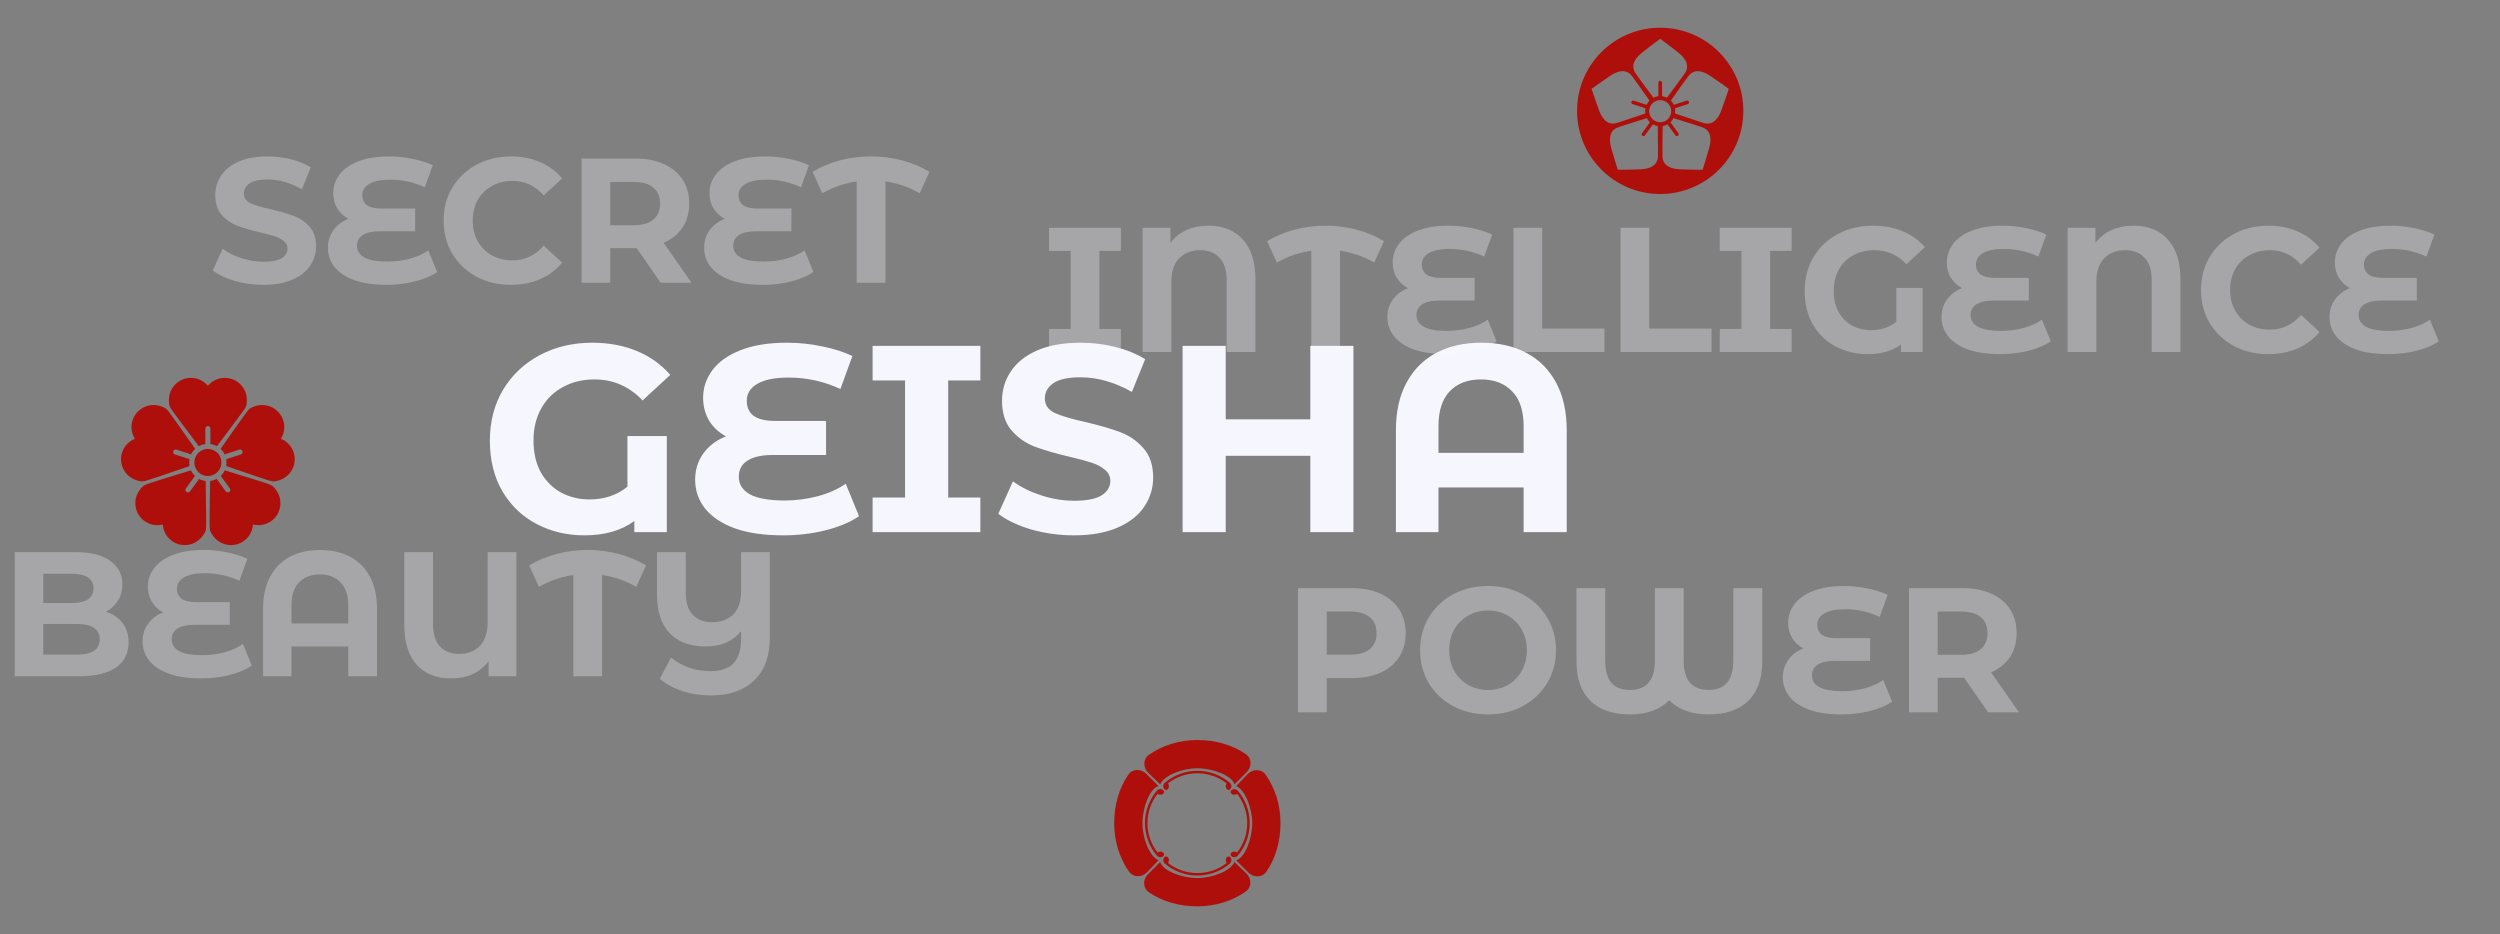 <svg width="902" height="337" viewBox="0 0 902 337" fill="none" xmlns="http://www.w3.org/2000/svg">
<rect x="0" y="0" width="902" height="337" fill="#808080" stroke="none"/>
<path d="M226.376 157.344H240.584V192H228.872V187.968C224.2 191.424 218.184 193.152 210.824 193.152C204.616 193.152 198.92 191.808 193.736 189.12C188.552 186.432 184.424 182.528 181.352 177.408C178.28 172.224 176.744 166.08 176.744 158.976C176.744 152.128 178.312 146.048 181.448 140.736C184.648 135.36 189.064 131.168 194.696 128.16C200.328 125.152 206.664 123.648 213.704 123.648C219.592 123.648 224.936 124.64 229.736 126.624C234.536 128.608 238.568 131.488 241.832 135.264L231.848 144.48C227.048 139.424 221.256 136.896 214.472 136.896C210.184 136.896 206.376 137.824 203.048 139.68C199.72 141.472 197.128 144.032 195.272 147.36C193.416 150.688 192.488 154.528 192.488 158.88C192.488 163.424 193.384 167.296 195.176 170.496C197.032 173.696 199.496 176.128 202.568 177.792C205.64 179.392 209 180.192 212.648 180.192C218.088 180.192 222.664 178.656 226.376 175.584V157.344ZM309.943 186.24C306.743 188.416 302.711 190.112 297.847 191.328C293.047 192.544 287.927 193.152 282.487 193.152C275.703 193.152 269.943 192.32 265.207 190.656C260.471 188.928 256.887 186.56 254.455 183.552C252.023 180.48 250.807 176.992 250.807 173.088C250.807 169.504 251.799 166.336 253.783 163.584C255.767 160.832 258.487 158.784 261.943 157.44C259.319 156.032 257.271 154.112 255.799 151.68C254.391 149.248 253.687 146.528 253.687 143.52C253.687 139.872 254.807 136.544 257.047 133.536C259.287 130.528 262.679 128.128 267.223 126.336C271.767 124.544 277.335 123.648 283.927 123.648C288.279 123.648 292.535 124.096 296.695 124.992C300.855 125.824 304.471 126.976 307.543 128.448L303.223 140.352C297.335 137.6 291.095 136.224 284.503 136.224C279.511 136.224 275.735 136.992 273.175 138.528C270.679 140 269.431 142.016 269.431 144.576C269.431 146.944 270.263 148.768 271.927 150.048C273.655 151.264 276.247 151.872 279.703 151.872H298.039V164.16H278.743C274.839 164.16 271.831 164.832 269.719 166.176C267.607 167.52 266.551 169.472 266.551 172.032C266.551 174.72 267.895 176.832 270.583 178.368C273.335 179.84 277.527 180.576 283.159 180.576C287.127 180.576 291.095 180.064 295.062 179.04C299.031 177.952 302.391 176.448 305.143 174.528L309.943 186.24ZM342.102 137.28V179.52H353.718V192H314.838V179.52H326.55V137.28H314.838V124.8H353.718V137.28H342.102ZM387.548 193.152C382.236 193.152 377.084 192.448 372.092 191.04C367.164 189.568 363.196 187.68 360.188 185.376L365.468 173.664C368.348 175.776 371.772 177.472 375.74 178.752C379.708 180.032 383.676 180.672 387.644 180.672C392.06 180.672 395.324 180.032 397.436 178.752C399.548 177.408 400.604 175.648 400.604 173.472C400.604 171.872 399.964 170.56 398.684 169.536C397.468 168.448 395.868 167.584 393.884 166.944C391.964 166.304 389.34 165.6 386.012 164.832C380.892 163.616 376.7 162.4 373.436 161.184C370.172 159.968 367.356 158.016 364.988 155.328C362.684 152.64 361.532 149.056 361.532 144.576C361.532 140.672 362.588 137.152 364.7 134.016C366.812 130.816 369.98 128.288 374.204 126.432C378.492 124.576 383.708 123.648 389.852 123.648C394.14 123.648 398.332 124.16 402.428 125.184C406.524 126.208 410.108 127.68 413.18 129.6L408.38 141.408C402.172 137.888 395.964 136.128 389.756 136.128C385.404 136.128 382.172 136.832 380.06 138.24C378.012 139.648 376.988 141.504 376.988 143.808C376.988 146.112 378.172 147.84 380.54 148.992C382.972 150.08 386.652 151.168 391.58 152.256C396.7 153.472 400.892 154.688 404.156 155.904C407.42 157.12 410.204 159.04 412.508 161.664C414.876 164.288 416.06 167.84 416.06 172.32C416.06 176.16 414.972 179.68 412.796 182.88C410.684 186.016 407.484 188.512 403.196 190.368C398.908 192.224 393.692 193.152 387.548 193.152ZM488.319 124.8V192H472.767V164.448H442.239V192H426.687V124.8H442.239V151.296H472.767V124.8H488.319ZM534.458 123.648C540.666 123.648 546.074 124.864 550.682 127.296C555.29 129.728 558.874 133.312 561.434 138.048C563.994 142.784 565.274 148.512 565.274 155.232V192H549.722V175.872H519.002V192H503.642V155.232C503.642 148.512 504.922 142.784 507.482 138.048C510.042 133.312 513.626 129.728 518.234 127.296C522.842 124.864 528.25 123.648 534.458 123.648ZM549.722 163.392V153.792C549.722 148.224 548.346 144.032 545.594 141.216C542.842 138.336 539.098 136.896 534.362 136.896C529.562 136.896 525.786 138.336 523.034 141.216C520.346 144.032 519.002 148.224 519.002 153.792V163.392H549.722Z" fill="#F6F6FE"/>
<path d="M396.672 90.52V118.68H404.416V127H378.496V118.68H386.304V90.52H378.496V82.2H404.416V90.52H396.672ZM435.994 81.432C441.327 81.432 445.487 83.117 448.474 86.488C451.46 89.816 452.954 94.573 452.954 100.76V127H442.586V101.08C442.586 97.496 441.732 94.808 440.026 93.016C438.362 91.181 436.036 90.264 433.05 90.264C429.892 90.264 427.354 91.245 425.434 93.208C423.556 95.128 422.618 97.987 422.618 101.784V127H412.25V82.2H422.298V87.64C423.834 85.592 425.754 84.056 428.058 83.032C430.362 81.965 433.007 81.432 435.994 81.432ZM495.827 94.744C491.987 92.525 487.87 91.096 483.475 90.456V127H473.107V90.456C468.712 91.096 464.574 92.525 460.691 94.744L457.171 87C460.243 85.165 463.571 83.779 467.155 82.84C470.739 81.901 474.43 81.432 478.227 81.432C482.067 81.432 485.779 81.901 489.363 82.84C492.99 83.779 496.318 85.165 499.347 87L495.827 94.744ZM539.983 123.16C537.849 124.611 535.161 125.741 531.919 126.552C528.719 127.363 525.305 127.768 521.679 127.768C517.156 127.768 513.316 127.213 510.159 126.104C507.001 124.952 504.612 123.373 502.991 121.368C501.369 119.32 500.559 116.995 500.559 114.392C500.559 112.003 501.22 109.891 502.543 108.056C503.865 106.221 505.679 104.856 507.983 103.96C506.233 103.021 504.868 101.741 503.887 100.12C502.948 98.499 502.479 96.685 502.479 94.68C502.479 92.248 503.225 90.029 504.719 88.024C506.212 86.019 508.473 84.419 511.503 83.224C514.532 82.029 518.244 81.432 522.639 81.432C525.54 81.432 528.377 81.731 531.151 82.328C533.924 82.883 536.335 83.651 538.383 84.632L535.503 92.568C531.577 90.733 527.417 89.816 523.023 89.816C519.695 89.816 517.177 90.328 515.471 91.352C513.807 92.333 512.975 93.677 512.975 95.384C512.975 96.963 513.529 98.179 514.639 99.032C515.791 99.843 517.519 100.248 519.823 100.248H532.047V108.44H519.183C516.58 108.44 514.575 108.888 513.167 109.784C511.759 110.68 511.055 111.981 511.055 113.688C511.055 115.48 511.951 116.888 513.743 117.912C515.577 118.893 518.372 119.384 522.127 119.384C524.772 119.384 527.417 119.043 530.062 118.36C532.708 117.635 534.948 116.632 536.783 115.352L539.983 123.16ZM546.062 82.2H556.43V118.552H578.894V127H546.062V82.2ZM584.687 82.2H595.055V118.552H617.519V127H584.687V82.2ZM638.672 90.52V118.68H646.416V127H620.496V118.68H628.304V90.52H620.496V82.2H646.416V90.52H638.672ZM684.209 103.896H693.681V127H685.873V124.312C682.758 126.616 678.748 127.768 673.841 127.768C669.702 127.768 665.905 126.872 662.449 125.08C658.993 123.288 656.241 120.685 654.193 117.272C652.145 113.816 651.121 109.72 651.121 104.984C651.121 100.419 652.166 96.365 654.257 92.824C656.39 89.24 659.334 86.445 663.089 84.44C666.844 82.435 671.068 81.432 675.761 81.432C679.686 81.432 683.249 82.093 686.449 83.416C689.649 84.739 692.337 86.659 694.513 89.176L687.857 95.32C684.657 91.949 680.796 90.264 676.273 90.264C673.414 90.264 670.876 90.883 668.657 92.12C666.438 93.315 664.71 95.021 663.473 97.24C662.236 99.459 661.617 102.019 661.617 104.92C661.617 107.949 662.214 110.531 663.409 112.664C664.646 114.797 666.289 116.419 668.337 117.528C670.385 118.595 672.625 119.128 675.057 119.128C678.684 119.128 681.734 118.104 684.209 116.056V103.896ZM739.92 123.16C737.787 124.611 735.099 125.741 731.856 126.552C728.656 127.363 725.243 127.768 721.616 127.768C717.093 127.768 713.253 127.213 710.096 126.104C706.939 124.952 704.549 123.373 702.928 121.368C701.307 119.32 700.496 116.995 700.496 114.392C700.496 112.003 701.157 109.891 702.48 108.056C703.803 106.221 705.616 104.856 707.92 103.96C706.171 103.021 704.805 101.741 703.824 100.12C702.885 98.499 702.416 96.685 702.416 94.68C702.416 92.248 703.163 90.029 704.656 88.024C706.149 86.019 708.411 84.419 711.44 83.224C714.469 82.029 718.181 81.432 722.576 81.432C725.477 81.432 728.315 81.731 731.088 82.328C733.861 82.883 736.272 83.651 738.32 84.632L735.44 92.568C731.515 90.733 727.355 89.816 722.96 89.816C719.632 89.816 717.115 90.328 715.408 91.352C713.744 92.333 712.912 93.677 712.912 95.384C712.912 96.963 713.467 98.179 714.576 99.032C715.728 99.843 717.456 100.248 719.76 100.248H731.984V108.44H719.12C716.517 108.44 714.512 108.888 713.104 109.784C711.696 110.68 710.992 111.981 710.992 113.688C710.992 115.48 711.888 116.888 713.68 117.912C715.515 118.893 718.309 119.384 722.064 119.384C724.709 119.384 727.355 119.043 730 118.36C732.645 117.635 734.885 116.632 736.72 115.352L739.92 123.16ZM769.744 81.432C775.077 81.432 779.237 83.117 782.224 86.488C785.21 89.816 786.704 94.573 786.704 100.76V127H776.336V101.08C776.336 97.496 775.482 94.808 773.776 93.016C772.112 91.181 769.786 90.264 766.8 90.264C763.642 90.264 761.104 91.245 759.184 93.208C757.306 95.128 756.368 97.987 756.368 101.784V127H746V82.2H756.048V87.64C757.584 85.592 759.504 84.056 761.808 83.032C764.112 81.965 766.757 81.432 769.744 81.432ZM818.377 127.768C813.812 127.768 809.673 126.787 805.961 124.824C802.292 122.819 799.39 120.067 797.257 116.568C795.166 113.027 794.121 109.037 794.121 104.6C794.121 100.163 795.166 96.195 797.257 92.696C799.39 89.155 802.292 86.403 805.961 84.44C809.673 82.435 813.833 81.432 818.441 81.432C822.324 81.432 825.822 82.115 828.937 83.48C832.094 84.845 834.74 86.808 836.873 89.368L830.217 95.512C827.188 92.013 823.433 90.264 818.953 90.264C816.18 90.264 813.705 90.883 811.529 92.12C809.353 93.315 807.646 95 806.409 97.176C805.214 99.352 804.617 101.827 804.617 104.6C804.617 107.373 805.214 109.848 806.409 112.024C807.646 114.2 809.353 115.907 811.529 117.144C813.705 118.339 816.18 118.936 818.953 118.936C823.433 118.936 827.188 117.165 830.217 113.624L836.873 119.768C834.74 122.371 832.094 124.355 828.937 125.72C825.78 127.085 822.26 127.768 818.377 127.768ZM879.92 123.16C877.787 124.611 875.099 125.741 871.856 126.552C868.656 127.363 865.243 127.768 861.616 127.768C857.093 127.768 853.253 127.213 850.096 126.104C846.939 124.952 844.549 123.373 842.928 121.368C841.307 119.32 840.496 116.995 840.496 114.392C840.496 112.003 841.157 109.891 842.48 108.056C843.803 106.221 845.616 104.856 847.92 103.96C846.171 103.021 844.805 101.741 843.824 100.12C842.885 98.499 842.416 96.685 842.416 94.68C842.416 92.248 843.163 90.029 844.656 88.024C846.149 86.019 848.411 84.419 851.44 83.224C854.469 82.029 858.181 81.432 862.576 81.432C865.477 81.432 868.315 81.731 871.088 82.328C873.861 82.883 876.272 83.651 878.32 84.632L875.44 92.568C871.515 90.733 867.355 89.816 862.96 89.816C859.632 89.816 857.115 90.328 855.408 91.352C853.744 92.333 852.912 93.677 852.912 95.384C852.912 96.963 853.467 98.179 854.576 99.032C855.728 99.843 857.456 100.248 859.76 100.248H871.984V108.44H859.12C856.517 108.44 854.512 108.888 853.104 109.784C851.696 110.68 850.992 111.981 850.992 113.688C850.992 115.48 851.888 116.888 853.68 117.912C855.515 118.893 858.309 119.384 862.064 119.384C864.709 119.384 867.355 119.043 870 118.36C872.645 117.635 874.885 116.632 876.72 115.352L879.92 123.16Z" fill="#F6F6FE" fill-opacity="0.32"/>
<path d="M487.704 212.2C491.672 212.2 495.107 212.861 498.008 214.184C500.952 215.507 503.213 217.384 504.792 219.816C506.371 222.248 507.16 225.128 507.16 228.456C507.16 231.741 506.371 234.621 504.792 237.096C503.213 239.528 500.952 241.405 498.008 242.728C495.107 244.008 491.672 244.648 487.704 244.648H478.68V257H468.312V212.2H487.704ZM487.128 236.2C490.243 236.2 492.611 235.539 494.232 234.216C495.853 232.851 496.664 230.931 496.664 228.456C496.664 225.939 495.853 224.019 494.232 222.696C492.611 221.331 490.243 220.648 487.128 220.648H478.68V236.2H487.128ZM536.883 257.768C532.232 257.768 528.03 256.765 524.275 254.76C520.563 252.755 517.64 250.003 515.507 246.504C513.416 242.963 512.371 238.995 512.371 234.6C512.371 230.205 513.416 226.259 515.507 222.76C517.64 219.219 520.563 216.445 524.275 214.44C528.03 212.435 532.232 211.432 536.883 211.432C541.534 211.432 545.715 212.435 549.427 214.44C553.139 216.445 556.062 219.219 558.195 222.76C560.328 226.259 561.395 230.205 561.395 234.6C561.395 238.995 560.328 242.963 558.195 246.504C556.062 250.003 553.139 252.755 549.427 254.76C545.715 256.765 541.534 257.768 536.883 257.768ZM536.883 248.936C539.528 248.936 541.918 248.339 544.051 247.144C546.184 245.907 547.848 244.2 549.043 242.024C550.28 239.848 550.899 237.373 550.899 234.6C550.899 231.827 550.28 229.352 549.043 227.176C547.848 225 546.184 223.315 544.051 222.12C541.918 220.883 539.528 220.264 536.883 220.264C534.238 220.264 531.848 220.883 529.715 222.12C527.582 223.315 525.896 225 524.659 227.176C523.464 229.352 522.867 231.827 522.867 234.6C522.867 237.373 523.464 239.848 524.659 242.024C525.896 244.2 527.582 245.907 529.715 247.144C531.848 248.339 534.238 248.936 536.883 248.936ZM635.811 212.2V238.632C635.811 244.861 634.126 249.619 630.755 252.904C627.384 256.147 622.606 257.768 616.419 257.768C613.347 257.768 610.595 257.32 608.163 256.424C605.774 255.528 603.811 254.269 602.275 252.648C600.696 254.269 598.712 255.528 596.323 256.424C593.934 257.32 591.224 257.768 588.195 257.768C582.008 257.768 577.23 256.147 573.859 252.904C570.488 249.619 568.803 244.861 568.803 238.632V212.2H579.171V238.312C579.171 241.939 579.918 244.627 581.411 246.376C582.904 248.083 585.123 248.936 588.067 248.936C594.083 248.936 597.091 245.395 597.091 238.312V212.2H607.459V238.312C607.459 245.395 610.488 248.936 616.547 248.936C622.435 248.936 625.379 245.395 625.379 238.312V212.2H635.811ZM682.67 253.16C680.537 254.611 677.849 255.741 674.606 256.552C671.406 257.363 667.993 257.768 664.366 257.768C659.843 257.768 656.003 257.213 652.846 256.104C649.689 254.952 647.299 253.373 645.678 251.368C644.057 249.32 643.246 246.995 643.246 244.392C643.246 242.003 643.907 239.891 645.23 238.056C646.553 236.221 648.366 234.856 650.67 233.96C648.921 233.021 647.555 231.741 646.574 230.12C645.635 228.499 645.166 226.685 645.166 224.68C645.166 222.248 645.913 220.029 647.406 218.024C648.899 216.019 651.161 214.419 654.19 213.224C657.219 212.029 660.931 211.432 665.326 211.432C668.227 211.432 671.065 211.731 673.838 212.328C676.611 212.883 679.022 213.651 681.07 214.632L678.19 222.568C674.265 220.733 670.105 219.816 665.71 219.816C662.382 219.816 659.865 220.328 658.158 221.352C656.494 222.333 655.662 223.677 655.662 225.384C655.662 226.963 656.217 228.179 657.326 229.032C658.478 229.843 660.206 230.248 662.51 230.248H674.734V238.44H661.87C659.267 238.44 657.262 238.888 655.854 239.784C654.446 240.68 653.742 241.981 653.742 243.688C653.742 245.48 654.638 246.888 656.43 247.912C658.265 248.893 661.059 249.384 664.814 249.384C667.459 249.384 670.105 249.043 672.75 248.36C675.395 247.635 677.635 246.632 679.47 245.352L682.67 253.16ZM717.294 257L708.654 244.52H708.142H699.118V257H688.75V212.2H708.142C712.11 212.2 715.544 212.861 718.446 214.184C721.39 215.507 723.651 217.384 725.23 219.816C726.808 222.248 727.598 225.128 727.598 228.456C727.598 231.784 726.787 234.664 725.166 237.096C723.587 239.485 721.326 241.32 718.382 242.6L728.43 257H717.294ZM717.102 228.456C717.102 225.939 716.291 224.019 714.67 222.696C713.048 221.331 710.68 220.648 707.566 220.648H699.118V236.264H707.566C710.68 236.264 713.048 235.581 714.67 234.216C716.291 232.851 717.102 230.931 717.102 228.456Z" fill="#F6F6FE" fill-opacity="0.32"/>
<path d="M38.208 220.704C40.768 221.515 42.773 222.88 44.224 224.8C45.675 226.677 46.4 229.003 46.4 231.776C46.4 235.701 44.864 238.731 41.792 240.864C38.763 242.955 34.325 244 28.48 244H5.312V199.2H27.2C32.661 199.2 36.843 200.245 39.744 202.336C42.688 204.427 44.16 207.264 44.16 210.848C44.16 213.024 43.627 214.965 42.56 216.672C41.536 218.379 40.085 219.723 38.208 220.704ZM15.616 207.008V217.568H25.92C28.48 217.568 30.421 217.12 31.744 216.224C33.067 215.328 33.728 214.005 33.728 212.256C33.728 210.507 33.067 209.205 31.744 208.352C30.421 207.456 28.48 207.008 25.92 207.008H15.616ZM27.712 236.192C30.443 236.192 32.491 235.744 33.856 234.848C35.264 233.952 35.968 232.565 35.968 230.688C35.968 226.976 33.216 225.12 27.712 225.12H15.616V236.192H27.712ZM90.858 240.16C88.724 241.611 86.036 242.741 82.793 243.552C79.594 244.363 76.18 244.768 72.553 244.768C68.031 244.768 64.191 244.213 61.033 243.104C57.876 241.952 55.487 240.373 53.865 238.368C52.244 236.32 51.434 233.995 51.434 231.392C51.434 229.003 52.095 226.891 53.417 225.056C54.74 223.221 56.553 221.856 58.858 220.96C57.108 220.021 55.743 218.741 54.761 217.12C53.823 215.499 53.353 213.685 53.353 211.68C53.353 209.248 54.1 207.029 55.593 205.024C57.087 203.019 59.348 201.419 62.377 200.224C65.407 199.029 69.119 198.432 73.513 198.432C76.415 198.432 79.252 198.731 82.025 199.328C84.799 199.883 87.21 200.651 89.257 201.632L86.377 209.568C82.452 207.733 78.292 206.816 73.897 206.816C70.57 206.816 68.052 207.328 66.346 208.352C64.681 209.333 63.849 210.677 63.849 212.384C63.849 213.963 64.404 215.179 65.513 216.032C66.665 216.843 68.394 217.248 70.698 217.248H82.921V225.44H70.058C67.455 225.44 65.45 225.888 64.041 226.784C62.633 227.68 61.929 228.981 61.929 230.688C61.929 232.48 62.825 233.888 64.618 234.912C66.452 235.893 69.247 236.384 73.001 236.384C75.647 236.384 78.292 236.043 80.938 235.36C83.583 234.635 85.823 233.632 87.657 232.352L90.858 240.16ZM115.472 198.432C119.611 198.432 123.216 199.243 126.288 200.864C129.36 202.485 131.749 204.875 133.456 208.032C135.163 211.189 136.016 215.008 136.016 219.488V244H125.648V233.248H105.168V244H94.928V219.488C94.928 215.008 95.781 211.189 97.488 208.032C99.195 204.875 101.584 202.485 104.656 200.864C107.728 199.243 111.333 198.432 115.472 198.432ZM125.648 224.928V218.528C125.648 214.816 124.731 212.021 122.896 210.144C121.061 208.224 118.565 207.264 115.408 207.264C112.208 207.264 109.691 208.224 107.856 210.144C106.064 212.021 105.168 214.816 105.168 218.528V224.928H125.648ZM186.314 199.2V244H176.266V238.56C173.194 242.699 168.671 244.768 162.698 244.768C157.407 244.768 153.268 243.104 150.282 239.776C147.338 236.405 145.866 231.627 145.866 225.44V199.2H156.234V225.12C156.234 228.704 157.066 231.413 158.73 233.248C160.436 235.04 162.74 235.936 165.642 235.936C168.756 235.936 171.252 234.976 173.13 233.056C175.007 231.093 175.946 228.213 175.946 224.416V199.2H186.314ZM229.577 211.744C225.737 209.525 221.62 208.096 217.225 207.456V244H206.857V207.456C202.462 208.096 198.324 209.525 194.441 211.744L190.921 204C193.993 202.165 197.321 200.779 200.905 199.84C204.489 198.901 208.18 198.432 211.977 198.432C215.817 198.432 219.529 198.901 223.113 199.84C226.74 200.779 230.068 202.165 233.097 204L229.577 211.744ZM277.75 199.2V229.984C277.75 236.725 275.872 241.888 272.118 245.472C268.363 249.099 263.179 250.912 256.566 250.912C252.768 250.912 249.291 250.379 246.134 249.312C242.976 248.288 240.288 246.816 238.07 244.896L242.102 237.216C246.155 240.501 250.891 242.144 256.31 242.144C260.064 242.144 262.838 241.205 264.63 239.328C266.464 237.408 267.382 234.464 267.382 230.496V227.744C264.395 231.413 260.171 233.248 254.71 233.248C249.035 233.248 244.662 231.648 241.59 228.448C238.56 225.205 237.046 220.555 237.046 214.496V199.2H247.414V213.856C247.414 217.355 248.246 220 249.91 221.792C251.574 223.584 253.92 224.48 256.95 224.48C260.15 224.48 262.688 223.541 264.566 221.664C266.443 219.787 267.382 216.949 267.382 213.152V199.2H277.75Z" fill="#F6F6FE" fill-opacity="0.32"/>
<path d="M95.032 102.768C91.491 102.768 88.056 102.299 84.728 101.36C81.443 100.379 78.797 99.12 76.792 97.584L80.312 89.776C82.232 91.184 84.515 92.315 87.16 93.168C89.805 94.021 92.451 94.448 95.096 94.448C98.04 94.448 100.216 94.021 101.624 93.168C103.032 92.272 103.736 91.099 103.736 89.648C103.736 88.581 103.309 87.707 102.456 87.024C101.645 86.299 100.579 85.723 99.256 85.296C97.976 84.869 96.227 84.4 94.008 83.888C90.595 83.077 87.8 82.267 85.624 81.456C83.448 80.645 81.571 79.344 79.992 77.552C78.456 75.76 77.688 73.371 77.688 70.384C77.688 67.781 78.392 65.435 79.8 63.344C81.208 61.211 83.32 59.525 86.136 58.288C88.995 57.051 92.472 56.432 96.568 56.432C99.427 56.432 102.221 56.773 104.952 57.456C107.683 58.139 110.072 59.12 112.12 60.4L108.92 68.272C104.781 65.925 100.643 64.752 96.504 64.752C93.603 64.752 91.448 65.221 90.04 66.16C88.675 67.099 87.992 68.336 87.992 69.872C87.992 71.408 88.781 72.56 90.36 73.328C91.981 74.053 94.435 74.779 97.72 75.504C101.133 76.315 103.928 77.125 106.104 77.936C108.28 78.747 110.136 80.027 111.672 81.776C113.251 83.525 114.04 85.893 114.04 88.88C114.04 91.44 113.315 93.787 111.864 95.92C110.456 98.011 108.323 99.675 105.464 100.912C102.605 102.149 99.128 102.768 95.032 102.768ZM157.733 98.16C155.599 99.611 152.911 100.741 149.669 101.552C146.469 102.363 143.055 102.768 139.429 102.768C134.906 102.768 131.066 102.213 127.909 101.104C124.751 99.952 122.362 98.373 120.741 96.368C119.119 94.32 118.309 91.995 118.309 89.392C118.309 87.003 118.97 84.891 120.293 83.056C121.615 81.221 123.429 79.856 125.733 78.96C123.983 78.021 122.618 76.741 121.637 75.12C120.698 73.499 120.229 71.685 120.229 69.68C120.229 67.248 120.975 65.029 122.469 63.024C123.962 61.019 126.223 59.419 129.253 58.224C132.282 57.029 135.994 56.432 140.389 56.432C143.29 56.432 146.127 56.731 148.901 57.328C151.674 57.883 154.085 58.651 156.133 59.632L153.253 67.568C149.327 65.733 145.167 64.816 140.773 64.816C137.445 64.816 134.927 65.328 133.221 66.352C131.557 67.333 130.725 68.677 130.725 70.384C130.725 71.963 131.279 73.179 132.389 74.032C133.541 74.843 135.269 75.248 137.573 75.248H149.797V83.44H136.933C134.33 83.44 132.325 83.888 130.917 84.784C129.509 85.68 128.805 86.981 128.805 88.688C128.805 90.48 129.701 91.888 131.493 92.912C133.327 93.893 136.122 94.384 139.877 94.384C142.522 94.384 145.167 94.043 147.812 93.36C150.458 92.635 152.698 91.632 154.533 90.352L157.733 98.16ZM184.315 102.768C179.749 102.768 175.611 101.787 171.899 99.824C168.229 97.819 165.328 95.067 163.195 91.568C161.104 88.027 160.059 84.037 160.059 79.6C160.059 75.163 161.104 71.195 163.195 67.696C165.328 64.155 168.229 61.403 171.899 59.44C175.611 57.435 179.771 56.432 184.379 56.432C188.261 56.432 191.76 57.115 194.875 58.48C198.032 59.845 200.677 61.808 202.811 64.368L196.155 70.512C193.125 67.013 189.371 65.264 184.891 65.264C182.117 65.264 179.643 65.883 177.467 67.12C175.291 68.315 173.584 70 172.347 72.176C171.152 74.352 170.555 76.827 170.555 79.6C170.555 82.373 171.152 84.848 172.347 87.024C173.584 89.2 175.291 90.907 177.467 92.144C179.643 93.339 182.117 93.936 184.891 93.936C189.371 93.936 193.125 92.165 196.155 88.624L202.811 94.768C200.677 97.371 198.032 99.355 194.875 100.72C191.717 102.085 188.197 102.768 184.315 102.768ZM238.356 102L229.716 89.52H229.204H220.18V102H209.812V57.2H229.204C233.172 57.2 236.607 57.861 239.508 59.184C242.452 60.507 244.713 62.384 246.292 64.816C247.871 67.248 248.66 70.128 248.66 73.456C248.66 76.784 247.849 79.664 246.228 82.096C244.649 84.485 242.388 86.32 239.444 87.6L249.492 102H238.356ZM238.164 73.456C238.164 70.939 237.353 69.019 235.732 67.696C234.111 66.331 231.743 65.648 228.628 65.648H220.18V81.264H228.628C231.743 81.264 234.111 80.581 235.732 79.216C237.353 77.851 238.164 75.931 238.164 73.456ZM293.483 98.16C291.349 99.611 288.661 100.741 285.419 101.552C282.219 102.363 278.805 102.768 275.179 102.768C270.656 102.768 266.816 102.213 263.659 101.104C260.501 99.952 258.112 98.373 256.491 96.368C254.869 94.32 254.059 91.995 254.059 89.392C254.059 87.003 254.72 84.891 256.043 83.056C257.365 81.221 259.179 79.856 261.483 78.96C259.733 78.021 258.368 76.741 257.387 75.12C256.448 73.499 255.979 71.685 255.979 69.68C255.979 67.248 256.725 65.029 258.219 63.024C259.712 61.019 261.973 59.419 265.003 58.224C268.032 57.029 271.744 56.432 276.139 56.432C279.04 56.432 281.877 56.731 284.651 57.328C287.424 57.883 289.835 58.651 291.883 59.632L289.003 67.568C285.077 65.733 280.917 64.816 276.523 64.816C273.195 64.816 270.677 65.328 268.971 66.352C267.307 67.333 266.475 68.677 266.475 70.384C266.475 71.963 267.029 73.179 268.139 74.032C269.291 74.843 271.019 75.248 273.323 75.248H285.547V83.44H272.683C270.08 83.44 268.075 83.888 266.667 84.784C265.259 85.68 264.555 86.981 264.555 88.688C264.555 90.48 265.451 91.888 267.243 92.912C269.077 93.893 271.872 94.384 275.627 94.384C278.272 94.384 280.917 94.043 283.562 93.36C286.208 92.635 288.448 91.632 290.283 90.352L293.483 98.16ZM331.827 69.744C327.987 67.525 323.87 66.096 319.475 65.456V102H309.107V65.456C304.712 66.096 300.574 67.525 296.691 69.744L293.171 62C296.243 60.165 299.571 58.779 303.155 57.84C306.739 56.901 310.43 56.432 314.227 56.432C318.067 56.432 321.779 56.901 325.363 57.84C328.99 58.779 332.318 60.165 335.347 62L331.827 69.744Z" fill="#F6F6FE" fill-opacity="0.32"/>
<path fill-rule="evenodd" clip-rule="evenodd" d="M599 70C615.569 70 629 56.569 629 40C629 23.431 615.569 10 599 10C582.431 10 569 23.431 569 40C569 56.569 582.431 70 599 70ZM596.57 35.249C594.794 32.868 591.341 28.216 590.153 26.529C588.605 24.331 589.047 21.693 592.365 19.056C595.019 16.945 597.894 14.806 599 14C600.106 14.806 602.981 16.945 605.635 19.056C608.953 21.693 609.395 24.331 607.847 26.529C606.659 28.216 603.206 32.868 601.43 35.249C600.888 34.97 600.292 34.781 599.662 34.703V29.826C599.662 29.462 599.365 29.167 599 29.167C598.635 29.167 598.338 29.462 598.338 29.826V34.703C597.708 34.781 597.112 34.97 596.57 35.249ZM593.635 40.933C590.829 41.893 585.354 43.752 583.389 44.364C580.827 45.163 578.464 43.926 576.99 39.944C575.811 36.758 574.672 33.352 574.25 32.048C575.355 31.241 578.271 29.158 581.091 27.277C584.616 24.925 587.252 25.318 588.856 27.475C590.087 29.13 593.429 33.864 595.136 36.295C594.704 36.726 594.341 37.236 594.072 37.814L589.451 36.307C589.106 36.194 588.735 36.386 588.622 36.735C588.509 37.084 588.697 37.458 589.042 37.57L593.663 39.077C593.543 39.703 593.537 40.33 593.635 40.933ZM598.198 56.333C598.225 54.268 598.156 48.467 598.114 45.492C597.512 45.399 596.919 45.2 596.363 44.891L593.507 48.837C593.294 49.131 592.882 49.195 592.586 48.98C592.29 48.764 592.224 48.351 592.437 48.056L595.293 44.111C594.829 43.675 594.457 43.171 594.183 42.626C591.351 43.504 585.833 45.231 583.884 45.895C581.344 46.76 580.157 49.154 581.296 53.245C582.208 56.519 583.281 59.946 583.704 61.25C585.07 61.25 588.649 61.216 592.032 61.074C596.261 60.898 598.164 59.025 598.198 56.333ZM603.817 42.626C606.649 43.504 612.167 45.231 614.116 45.895C616.656 46.76 617.843 49.154 616.704 53.245C615.792 56.519 614.719 59.946 614.296 61.25C612.93 61.25 609.351 61.216 605.968 61.074C601.739 60.898 599.836 59.025 599.802 56.333C599.775 54.268 599.844 48.467 599.886 45.492C600.488 45.399 601.081 45.2 601.637 44.891L604.493 48.837C604.706 49.131 605.118 49.195 605.414 48.98C605.71 48.764 605.776 48.351 605.563 48.056L602.707 44.111C603.171 43.675 603.543 43.171 603.817 42.626ZM609.144 27.475C607.913 29.13 604.571 33.864 602.864 36.295C603.296 36.726 603.659 37.236 603.928 37.814L608.549 36.307C608.894 36.194 609.265 36.386 609.378 36.735C609.491 37.084 609.303 37.458 608.958 37.57L604.337 39.077C604.457 39.703 604.463 40.33 604.365 40.933C607.171 41.893 612.646 43.752 614.611 44.364C617.173 45.163 619.536 43.926 621.01 39.944C622.189 36.758 623.328 33.352 623.75 32.048C622.645 31.241 619.729 29.158 616.909 27.277C613.384 24.925 610.748 25.318 609.144 27.475ZM602.97 40.119C602.97 42.32 601.192 44.103 599 44.103C596.808 44.103 595.03 42.32 595.03 40.119C595.03 37.919 596.808 36.135 599 36.135C601.192 36.135 602.97 37.919 602.97 40.119Z" fill="#AE0F0A"/>
<path d="M71.736 160.99C68.198 156.305 61.868 147.89 61.483 147.143C60.947 146.103 60.947 145.284 60.947 144.271C60.947 139.887 64.503 136.333 68.89 136.333C71.347 136.333 73.543 137.448 75 139.199C76.457 137.448 78.653 136.333 81.11 136.333C85.497 136.333 89.053 139.887 89.053 144.271C89.053 145.284 89.053 146.103 88.517 147.143C88.132 147.89 81.802 156.305 78.264 160.99C77.551 160.594 76.759 160.323 75.916 160.208V154.651C75.916 154.145 75.506 153.735 75 153.735C74.494 153.735 74.084 154.145 74.084 154.651V160.208C73.241 160.323 72.449 160.594 71.736 160.99Z" fill="#AE0F0A"/>
<path d="M68.403 168.15C62.85 170.065 52.886 173.481 52.056 173.616C50.901 173.804 50.121 173.55 49.157 173.237C44.985 171.883 42.702 167.405 44.058 163.236C44.817 160.901 46.556 159.158 48.673 158.314C47.457 156.388 47.075 153.956 47.834 151.622C49.189 147.452 53.67 145.171 57.842 146.525C58.806 146.838 59.586 147.091 60.41 147.922C61.002 148.519 67.055 157.135 70.42 161.945C69.822 162.5 69.32 163.17 68.95 163.935L63.661 162.218C63.18 162.062 62.663 162.325 62.507 162.806C62.35 163.287 62.614 163.804 63.095 163.96L68.384 165.677C68.233 166.513 68.245 167.35 68.403 168.15Z" fill="#AE0F0A"/>
<path d="M74.187 173.531C74.293 179.4 74.465 189.926 74.337 190.756C74.159 191.912 73.677 192.575 73.081 193.394C70.503 196.941 65.535 197.727 61.986 195.15C59.999 193.707 58.878 191.515 58.729 189.243C56.52 189.804 54.088 189.415 52.1 187.972C48.551 185.396 47.765 180.432 50.343 176.885C50.939 176.066 51.42 175.403 52.466 174.876C53.217 174.498 63.287 171.408 68.905 169.696C69.249 170.436 69.731 171.12 70.344 171.708L67.076 176.204C66.778 176.613 66.869 177.186 67.279 177.483C67.688 177.78 68.261 177.69 68.559 177.28L71.827 172.785C72.576 173.186 73.377 173.433 74.187 173.531Z" fill="#AE0F0A"/>
<path d="M81.095 169.696C86.713 171.408 96.783 174.498 97.534 174.876C98.579 175.403 99.061 176.066 99.657 176.885C102.235 180.432 101.449 185.396 97.9 187.972C95.912 189.415 93.48 189.804 91.271 189.243C91.122 191.515 90.001 193.707 88.013 195.15C84.465 197.727 79.497 196.941 76.919 193.394C76.323 192.575 75.841 191.912 75.663 190.756C75.535 189.925 75.706 179.4 75.813 173.531C76.623 173.433 77.424 173.186 78.172 172.785L81.441 177.28C81.739 177.69 82.312 177.78 82.721 177.483C83.131 177.186 83.222 176.613 82.924 176.204L79.656 171.708C80.269 171.12 80.751 170.436 81.095 169.696Z" fill="#AE0F0A"/>
<path d="M79.58 161.945C82.945 157.135 88.998 148.519 89.59 147.922C90.414 147.091 91.194 146.838 92.158 146.525C96.33 145.171 100.811 147.452 102.166 151.622C102.925 153.956 102.543 156.388 101.327 158.314C103.444 159.158 105.183 160.901 105.942 163.236C107.298 167.405 105.015 171.883 100.843 173.237C99.879 173.55 99.1 173.804 97.944 173.616C97.114 173.481 87.15 170.065 81.597 168.15C81.755 167.35 81.767 166.513 81.616 165.677L86.905 163.96C87.386 163.804 87.65 163.287 87.493 162.806C87.337 162.325 86.82 162.062 86.338 162.218L81.05 163.935C80.68 163.17 80.178 162.5 79.58 161.945Z" fill="#AE0F0A"/>
<path d="M75 171.747C77.7 171.747 79.888 169.56 79.888 166.863C79.888 164.165 77.7 161.978 75 161.978C72.3 161.978 70.112 164.165 70.112 166.863C70.112 169.56 72.3 171.747 75 171.747Z" fill="#AE0F0A"/>
<path d="M445.401 282.999L449.819 278.581C451.694 276.706 451.712 273.624 449.529 272.12C444.598 268.721 438.544 267 432 267C425.483 267 419.451 268.893 414.531 272.343C412.33 273.886 412.378 277.017 414.315 278.88L418.599 282.999C420 279.75 426.532 277.2 432 277.2C437.468 277.2 444.45 279.75 445.401 282.999Z" fill="#AE0F0A"/>
<path d="M446.001 310.401L450.419 314.819C452.294 316.694 455.376 316.712 456.88 314.529C460.279 309.598 462 303.544 462 297C462 290.483 460.107 284.451 456.657 279.531C455.114 277.33 451.983 277.378 450.12 279.315L446.001 283.599C449.25 285 451.8 291.532 451.8 297C451.8 302.468 449.25 309.45 446.001 310.401Z" fill="#AE0F0A"/>
<path d="M421.75 310.35C421.75 309.604 421.291 309 420.725 309C420.159 309 419.7 309.604 419.7 310.35C419.7 310.839 419.985 311.255 420.088 311.405C420.112 311.441 420.127 311.462 420.124 311.465C423.333 314.232 427.477 315.9 432 315.9C436.523 315.9 440.667 314.232 443.876 311.465C443.873 311.462 443.888 311.441 443.912 311.405C444.015 311.255 444.3 310.839 444.3 310.35C444.3 309.604 443.841 309 443.275 309C442.709 309 442.25 309.604 442.25 310.35C442.25 310.752 442.384 311.113 442.595 311.361C439.65 313.645 435.979 315 432 315C428.021 315 424.35 313.645 421.405 311.361C421.616 311.113 421.75 310.752 421.75 310.35Z" fill="#AE0F0A"/>
<path d="M414.181 315.419L418.599 311.001C419.55 314.25 426.532 316.8 432 316.8C437.468 316.8 444 314.25 445.401 311.001L449.685 315.12C451.622 316.983 451.67 320.114 449.469 321.657C444.549 325.107 438.517 327 432 327C425.456 327 419.402 325.279 414.471 321.88C412.288 320.376 412.306 317.294 414.181 315.419Z" fill="#AE0F0A"/>
<path d="M445.35 307.25C444.604 307.25 444 307.709 444 308.275C444 308.841 444.604 309.3 445.35 309.3C445.839 309.3 446.255 309.015 446.405 308.912C446.441 308.888 446.462 308.873 446.465 308.876C449.232 305.667 450.9 301.523 450.9 297C450.9 292.477 449.232 288.333 446.465 285.124C446.462 285.127 446.441 285.112 446.405 285.088C446.255 284.985 445.839 284.7 445.35 284.7C444.604 284.7 444 285.159 444 285.725C444 286.291 444.604 286.75 445.35 286.75C445.752 286.75 446.113 286.616 446.361 286.405C448.645 289.35 450 293.021 450 297C450 300.979 448.645 304.65 446.361 307.595C446.113 307.384 445.752 307.25 445.35 307.25Z" fill="#AE0F0A"/>
<path d="M442.25 283.65C442.25 284.396 442.709 285 443.275 285C443.841 285 444.3 284.396 444.3 283.65C444.3 283.161 444.015 282.745 443.912 282.595C443.888 282.559 443.873 282.538 443.876 282.535C440.667 279.768 436.523 278.1 432 278.1C427.477 278.1 423.333 279.768 420.124 282.535C420.127 282.538 420.112 282.559 420.088 282.595C419.985 282.745 419.7 283.161 419.7 283.65C419.7 284.396 420.159 285 420.725 285C421.291 285 421.75 284.396 421.75 283.65C421.75 283.248 421.616 282.887 421.405 282.639C424.35 280.355 428.021 279 432 279C435.979 279 439.65 280.355 442.595 282.639C442.384 282.887 442.25 283.248 442.25 283.65Z" fill="#AE0F0A"/>
<path d="M417.999 283.599L413.581 279.181C411.706 277.306 408.624 277.288 407.12 279.471C403.721 284.402 402 290.456 402 297C402 303.517 403.893 309.549 407.343 314.469C408.886 316.67 412.017 316.622 413.88 314.685L417.999 310.401C414.75 309 412.2 302.468 412.2 297C412.2 291.532 414.75 284.55 417.999 283.599Z" fill="#AE0F0A"/>
<path d="M418.65 286.75C419.396 286.75 420 286.291 420 285.725C420 285.159 419.396 284.7 418.65 284.7C418.161 284.7 417.745 284.985 417.595 285.088C417.559 285.112 417.538 285.127 417.535 285.124C414.768 288.333 413.1 292.477 413.1 297C413.1 301.523 414.768 305.667 417.535 308.876C417.538 308.873 417.559 308.888 417.595 308.912C417.745 309.015 418.161 309.3 418.65 309.3C419.396 309.3 420 308.841 420 308.275C420 307.709 419.396 307.25 418.65 307.25C418.248 307.25 417.887 307.384 417.639 307.595C415.355 304.65 414 300.979 414 297C414 293.021 415.355 289.35 417.639 286.405C417.887 286.616 418.248 286.75 418.65 286.75Z" fill="#AE0F0A"/>
</svg>
